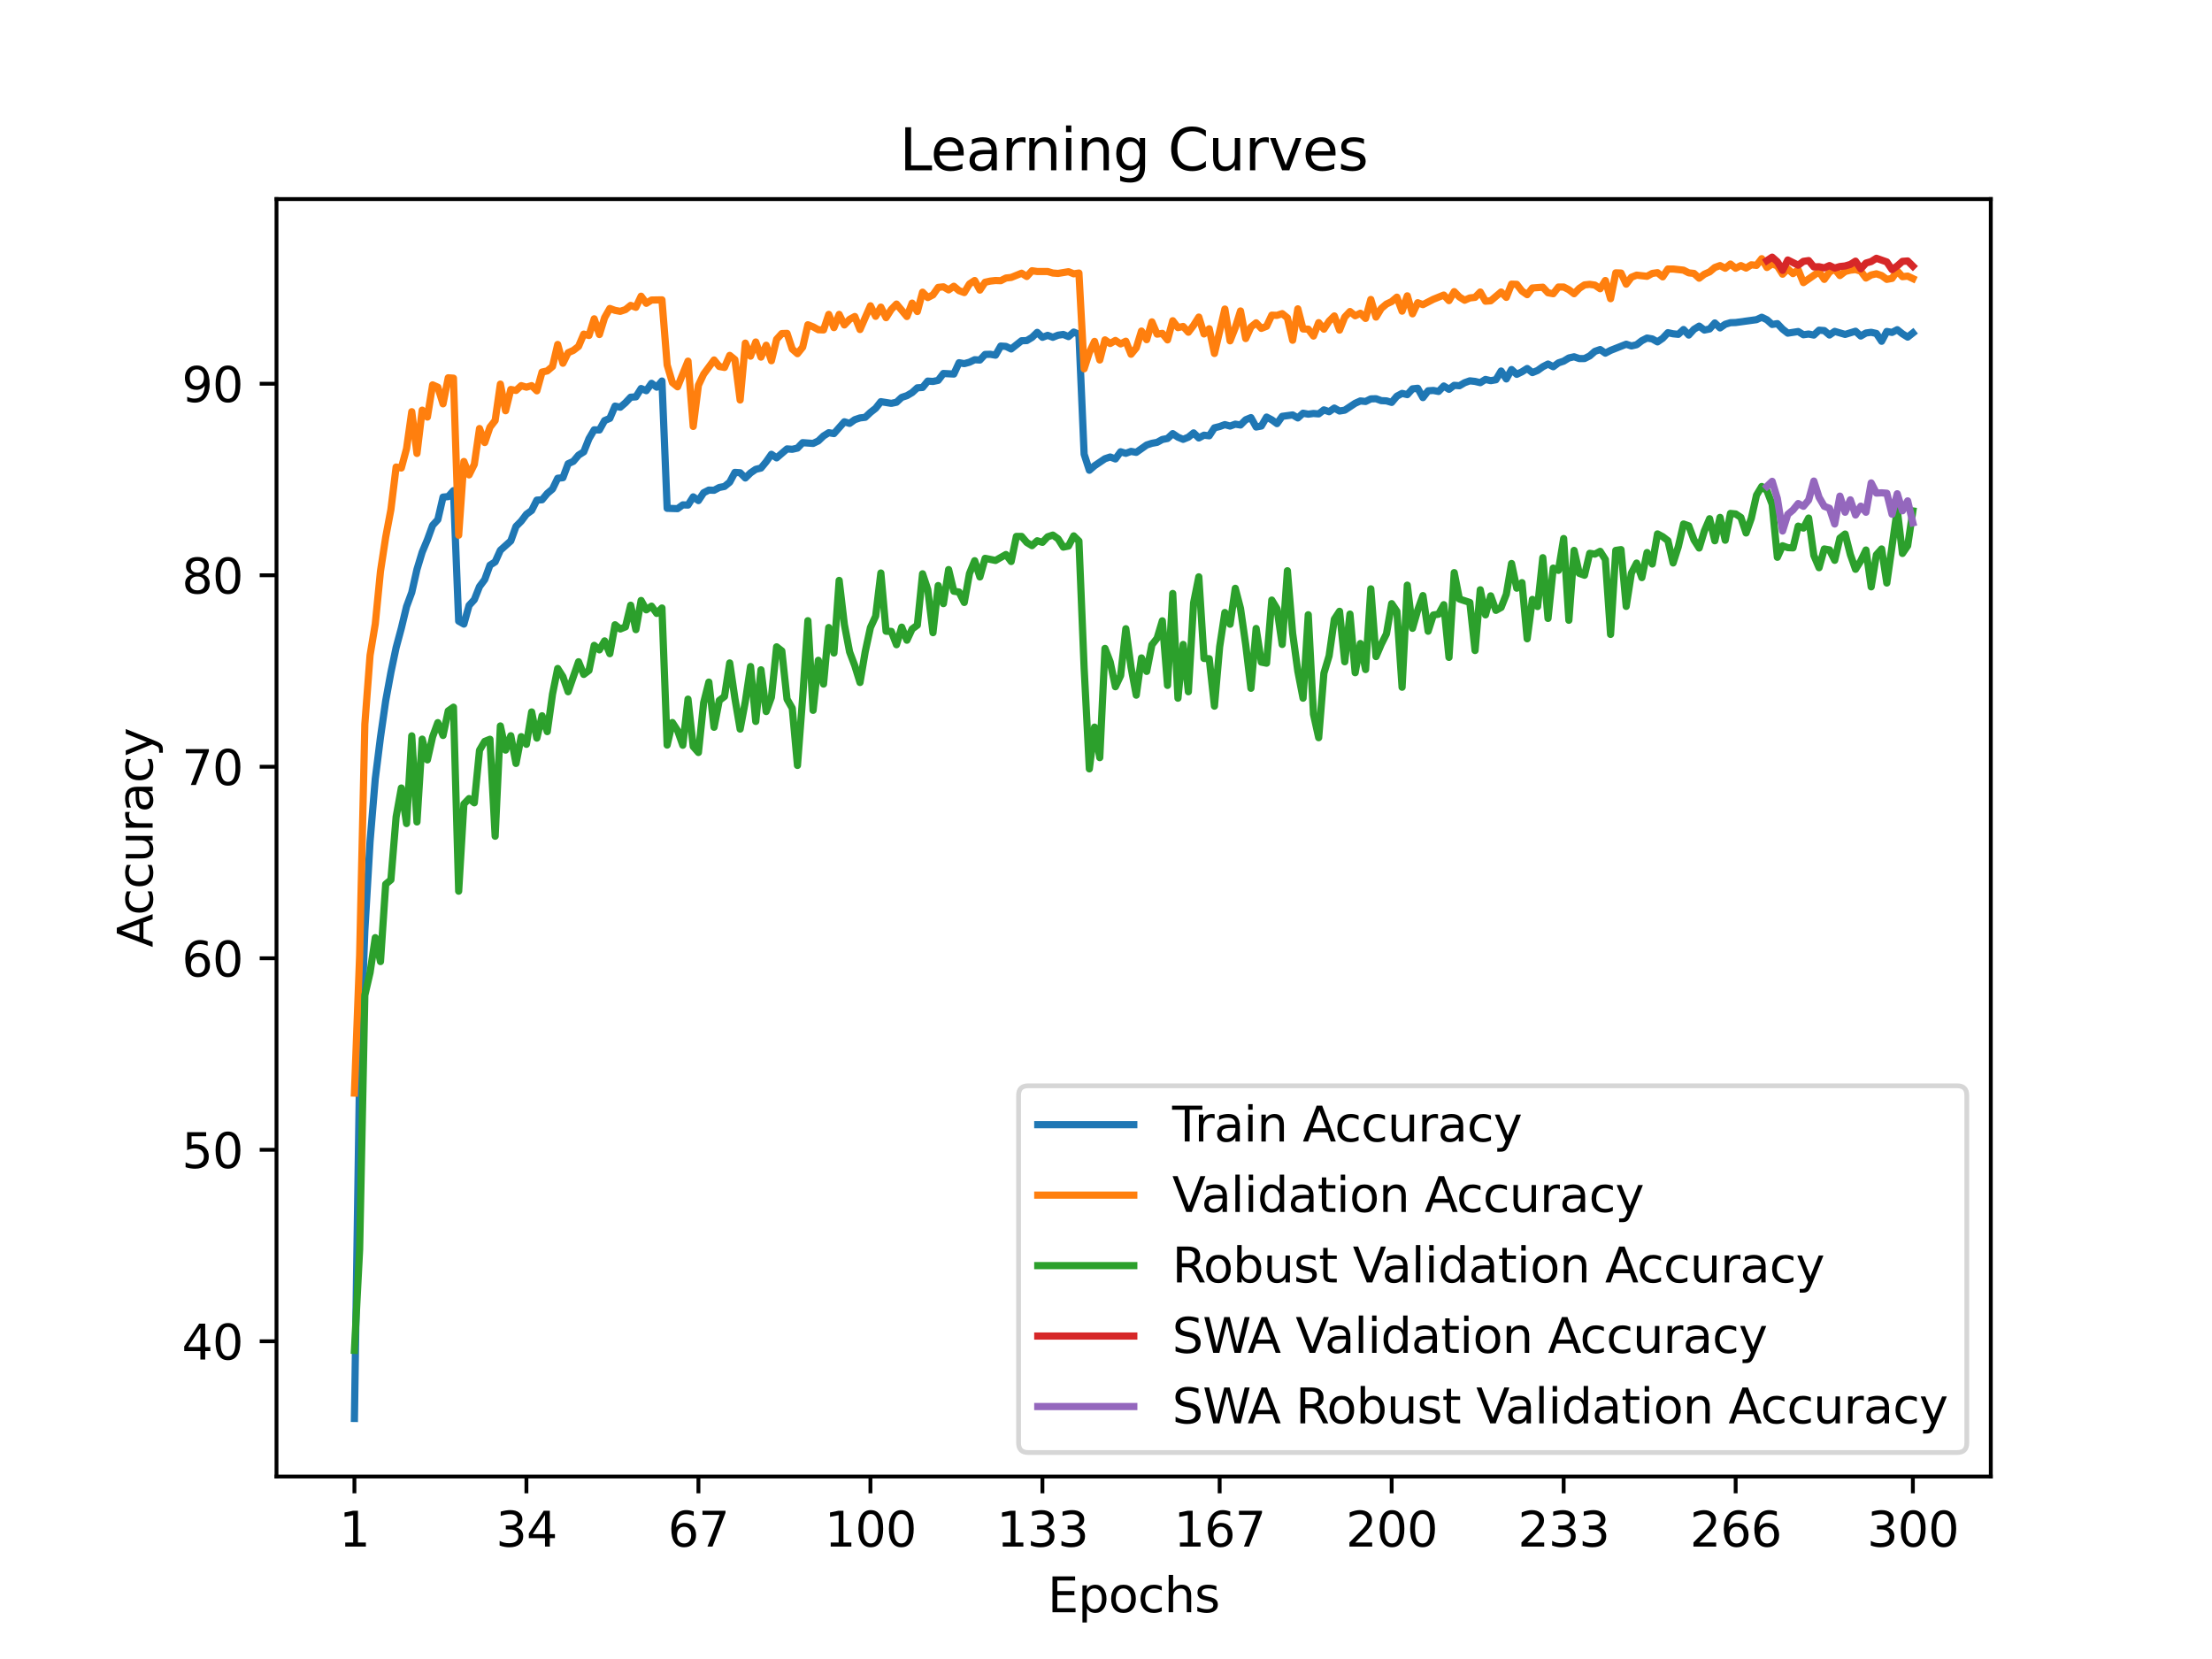 <?xml version="1.0" encoding="utf-8" standalone="no"?>
<!DOCTYPE svg PUBLIC "-//W3C//DTD SVG 1.1//EN"
  "http://www.w3.org/Graphics/SVG/1.1/DTD/svg11.dtd">
<svg xmlns:xlink="http://www.w3.org/1999/xlink" width="460.8pt" height="345.6pt" viewBox="0 0 460.8 345.6" xmlns="http://www.w3.org/2000/svg" version="1.1">
 <defs>
  <style type="text/css">*{stroke-linejoin: round; stroke-linecap: butt}</style>
 </defs>
 <g id="figure_1">
  <g id="patch_1">
   <path d="M 0 345.6 
L 460.8 345.6 
L 460.8 0 
L 0 0 
z
" style="fill: #ffffff"/>
  </g>
  <g id="axes_1">
   <g id="patch_2">
    <path d="M 57.6 307.584 
L 414.72 307.584 
L 414.72 41.472 
L 57.6 41.472 
z
" style="fill: #ffffff"/>
   </g>
   <g id="matplotlib.axis_1">
    <g id="xtick_1">
     <g id="line2d_1">
      <defs>
       <path id="m43e9481f51" d="M 0 0 
L 0 3.5 
" style="stroke: #000000; stroke-width: 0.8"/>
      </defs>
      <g>
       <use xlink:href="#m43e9481f51" x="73.833" y="307.584" style="stroke: #000000; stroke-width: 0.8"/>
      </g>
     </g>
     <g id="text_1">
      <!-- 1 -->
      <g transform="translate(70.651 322.182) scale(0.1 -0.1)">
       <defs>
        <path id="DejaVuSans-31" d="M 794 531 
L 1825 531 
L 1825 4091 
L 703 3866 
L 703 4441 
L 1819 4666 
L 2450 4666 
L 2450 531 
L 3481 531 
L 3481 0 
L 794 0 
L 794 531 
z
" transform="scale(0.016)"/>
       </defs>
       <use xlink:href="#DejaVuSans-31"/>
      </g>
     </g>
    </g>
    <g id="xtick_2">
     <g id="line2d_2">
      <g>
       <use xlink:href="#m43e9481f51" x="109.664" y="307.584" style="stroke: #000000; stroke-width: 0.8"/>
      </g>
     </g>
     <g id="text_2">
      <!-- 34 -->
      <g transform="translate(103.302 322.182) scale(0.1 -0.1)">
       <defs>
        <path id="DejaVuSans-33" d="M 2597 2516 
Q 3050 2419 3304 2112 
Q 3559 1806 3559 1356 
Q 3559 666 3084 287 
Q 2609 -91 1734 -91 
Q 1441 -91 1130 -33 
Q 819 25 488 141 
L 488 750 
Q 750 597 1062 519 
Q 1375 441 1716 441 
Q 2309 441 2620 675 
Q 2931 909 2931 1356 
Q 2931 1769 2642 2001 
Q 2353 2234 1838 2234 
L 1294 2234 
L 1294 2753 
L 1863 2753 
Q 2328 2753 2575 2939 
Q 2822 3125 2822 3475 
Q 2822 3834 2567 4026 
Q 2313 4219 1838 4219 
Q 1578 4219 1281 4162 
Q 984 4106 628 3988 
L 628 4550 
Q 988 4650 1302 4700 
Q 1616 4750 1894 4750 
Q 2613 4750 3031 4423 
Q 3450 4097 3450 3541 
Q 3450 3153 3228 2886 
Q 3006 2619 2597 2516 
z
" transform="scale(0.016)"/>
        <path id="DejaVuSans-34" d="M 2419 4116 
L 825 1625 
L 2419 1625 
L 2419 4116 
z
M 2253 4666 
L 3047 4666 
L 3047 1625 
L 3713 1625 
L 3713 1100 
L 3047 1100 
L 3047 0 
L 2419 0 
L 2419 1100 
L 313 1100 
L 313 1709 
L 2253 4666 
z
" transform="scale(0.016)"/>
       </defs>
       <use xlink:href="#DejaVuSans-33"/>
       <use xlink:href="#DejaVuSans-34" x="63.623"/>
      </g>
     </g>
    </g>
    <g id="xtick_3">
     <g id="line2d_3">
      <g>
       <use xlink:href="#m43e9481f51" x="145.496" y="307.584" style="stroke: #000000; stroke-width: 0.8"/>
      </g>
     </g>
     <g id="text_3">
      <!-- 67 -->
      <g transform="translate(139.133 322.182) scale(0.1 -0.1)">
       <defs>
        <path id="DejaVuSans-36" d="M 2113 2584 
Q 1688 2584 1439 2293 
Q 1191 2003 1191 1497 
Q 1191 994 1439 701 
Q 1688 409 2113 409 
Q 2538 409 2786 701 
Q 3034 994 3034 1497 
Q 3034 2003 2786 2293 
Q 2538 2584 2113 2584 
z
M 3366 4563 
L 3366 3988 
Q 3128 4100 2886 4159 
Q 2644 4219 2406 4219 
Q 1781 4219 1451 3797 
Q 1122 3375 1075 2522 
Q 1259 2794 1537 2939 
Q 1816 3084 2150 3084 
Q 2853 3084 3261 2657 
Q 3669 2231 3669 1497 
Q 3669 778 3244 343 
Q 2819 -91 2113 -91 
Q 1303 -91 875 529 
Q 447 1150 447 2328 
Q 447 3434 972 4092 
Q 1497 4750 2381 4750 
Q 2619 4750 2861 4703 
Q 3103 4656 3366 4563 
z
" transform="scale(0.016)"/>
        <path id="DejaVuSans-37" d="M 525 4666 
L 3525 4666 
L 3525 4397 
L 1831 0 
L 1172 0 
L 2766 4134 
L 525 4134 
L 525 4666 
z
" transform="scale(0.016)"/>
       </defs>
       <use xlink:href="#DejaVuSans-36"/>
       <use xlink:href="#DejaVuSans-37" x="63.623"/>
      </g>
     </g>
    </g>
    <g id="xtick_4">
     <g id="line2d_4">
      <g>
       <use xlink:href="#m43e9481f51" x="181.327" y="307.584" style="stroke: #000000; stroke-width: 0.8"/>
      </g>
     </g>
     <g id="text_4">
      <!-- 100 -->
      <g transform="translate(171.783 322.182) scale(0.1 -0.1)">
       <defs>
        <path id="DejaVuSans-30" d="M 2034 4250 
Q 1547 4250 1301 3770 
Q 1056 3291 1056 2328 
Q 1056 1369 1301 889 
Q 1547 409 2034 409 
Q 2525 409 2770 889 
Q 3016 1369 3016 2328 
Q 3016 3291 2770 3770 
Q 2525 4250 2034 4250 
z
M 2034 4750 
Q 2819 4750 3233 4129 
Q 3647 3509 3647 2328 
Q 3647 1150 3233 529 
Q 2819 -91 2034 -91 
Q 1250 -91 836 529 
Q 422 1150 422 2328 
Q 422 3509 836 4129 
Q 1250 4750 2034 4750 
z
" transform="scale(0.016)"/>
       </defs>
       <use xlink:href="#DejaVuSans-31"/>
       <use xlink:href="#DejaVuSans-30" x="63.623"/>
       <use xlink:href="#DejaVuSans-30" x="127.246"/>
      </g>
     </g>
    </g>
    <g id="xtick_5">
     <g id="line2d_5">
      <g>
       <use xlink:href="#m43e9481f51" x="217.158" y="307.584" style="stroke: #000000; stroke-width: 0.8"/>
      </g>
     </g>
     <g id="text_5">
      <!-- 133 -->
      <g transform="translate(207.615 322.182) scale(0.1 -0.1)">
       <use xlink:href="#DejaVuSans-31"/>
       <use xlink:href="#DejaVuSans-33" x="63.623"/>
       <use xlink:href="#DejaVuSans-33" x="127.246"/>
      </g>
     </g>
    </g>
    <g id="xtick_6">
     <g id="line2d_6">
      <g>
       <use xlink:href="#m43e9481f51" x="254.076" y="307.584" style="stroke: #000000; stroke-width: 0.8"/>
      </g>
     </g>
     <g id="text_6">
      <!-- 167 -->
      <g transform="translate(244.532 322.182) scale(0.1 -0.1)">
       <use xlink:href="#DejaVuSans-31"/>
       <use xlink:href="#DejaVuSans-36" x="63.623"/>
       <use xlink:href="#DejaVuSans-37" x="127.246"/>
      </g>
     </g>
    </g>
    <g id="xtick_7">
     <g id="line2d_7">
      <g>
       <use xlink:href="#m43e9481f51" x="289.907" y="307.584" style="stroke: #000000; stroke-width: 0.8"/>
      </g>
     </g>
     <g id="text_7">
      <!-- 200 -->
      <g transform="translate(280.363 322.182) scale(0.1 -0.1)">
       <defs>
        <path id="DejaVuSans-32" d="M 1228 531 
L 3431 531 
L 3431 0 
L 469 0 
L 469 531 
Q 828 903 1448 1529 
Q 2069 2156 2228 2338 
Q 2531 2678 2651 2914 
Q 2772 3150 2772 3378 
Q 2772 3750 2511 3984 
Q 2250 4219 1831 4219 
Q 1534 4219 1204 4116 
Q 875 4013 500 3803 
L 500 4441 
Q 881 4594 1212 4672 
Q 1544 4750 1819 4750 
Q 2544 4750 2975 4387 
Q 3406 4025 3406 3419 
Q 3406 3131 3298 2873 
Q 3191 2616 2906 2266 
Q 2828 2175 2409 1742 
Q 1991 1309 1228 531 
z
" transform="scale(0.016)"/>
       </defs>
       <use xlink:href="#DejaVuSans-32"/>
       <use xlink:href="#DejaVuSans-30" x="63.623"/>
       <use xlink:href="#DejaVuSans-30" x="127.246"/>
      </g>
     </g>
    </g>
    <g id="xtick_8">
     <g id="line2d_8">
      <g>
       <use xlink:href="#m43e9481f51" x="325.739" y="307.584" style="stroke: #000000; stroke-width: 0.8"/>
      </g>
     </g>
     <g id="text_8">
      <!-- 233 -->
      <g transform="translate(316.195 322.182) scale(0.1 -0.1)">
       <use xlink:href="#DejaVuSans-32"/>
       <use xlink:href="#DejaVuSans-33" x="63.623"/>
       <use xlink:href="#DejaVuSans-33" x="127.246"/>
      </g>
     </g>
    </g>
    <g id="xtick_9">
     <g id="line2d_9">
      <g>
       <use xlink:href="#m43e9481f51" x="361.57" y="307.584" style="stroke: #000000; stroke-width: 0.8"/>
      </g>
     </g>
     <g id="text_9">
      <!-- 266 -->
      <g transform="translate(352.026 322.182) scale(0.1 -0.1)">
       <use xlink:href="#DejaVuSans-32"/>
       <use xlink:href="#DejaVuSans-36" x="63.623"/>
       <use xlink:href="#DejaVuSans-36" x="127.246"/>
      </g>
     </g>
    </g>
    <g id="xtick_10">
     <g id="line2d_10">
      <g>
       <use xlink:href="#m43e9481f51" x="398.487" y="307.584" style="stroke: #000000; stroke-width: 0.8"/>
      </g>
     </g>
     <g id="text_10">
      <!-- 300 -->
      <g transform="translate(388.944 322.182) scale(0.1 -0.1)">
       <use xlink:href="#DejaVuSans-33"/>
       <use xlink:href="#DejaVuSans-30" x="63.623"/>
       <use xlink:href="#DejaVuSans-30" x="127.246"/>
      </g>
     </g>
    </g>
    <g id="text_11">
     <!-- Epochs -->
     <g transform="translate(218.244 335.861) scale(0.1 -0.1)">
      <defs>
       <path id="DejaVuSans-45" d="M 628 4666 
L 3578 4666 
L 3578 4134 
L 1259 4134 
L 1259 2753 
L 3481 2753 
L 3481 2222 
L 1259 2222 
L 1259 531 
L 3634 531 
L 3634 0 
L 628 0 
L 628 4666 
z
" transform="scale(0.016)"/>
       <path id="DejaVuSans-70" d="M 1159 525 
L 1159 -1331 
L 581 -1331 
L 581 3500 
L 1159 3500 
L 1159 2969 
Q 1341 3281 1617 3432 
Q 1894 3584 2278 3584 
Q 2916 3584 3314 3078 
Q 3713 2572 3713 1747 
Q 3713 922 3314 415 
Q 2916 -91 2278 -91 
Q 1894 -91 1617 61 
Q 1341 213 1159 525 
z
M 3116 1747 
Q 3116 2381 2855 2742 
Q 2594 3103 2138 3103 
Q 1681 3103 1420 2742 
Q 1159 2381 1159 1747 
Q 1159 1113 1420 752 
Q 1681 391 2138 391 
Q 2594 391 2855 752 
Q 3116 1113 3116 1747 
z
" transform="scale(0.016)"/>
       <path id="DejaVuSans-6f" d="M 1959 3097 
Q 1497 3097 1228 2736 
Q 959 2375 959 1747 
Q 959 1119 1226 758 
Q 1494 397 1959 397 
Q 2419 397 2687 759 
Q 2956 1122 2956 1747 
Q 2956 2369 2687 2733 
Q 2419 3097 1959 3097 
z
M 1959 3584 
Q 2709 3584 3137 3096 
Q 3566 2609 3566 1747 
Q 3566 888 3137 398 
Q 2709 -91 1959 -91 
Q 1206 -91 779 398 
Q 353 888 353 1747 
Q 353 2609 779 3096 
Q 1206 3584 1959 3584 
z
" transform="scale(0.016)"/>
       <path id="DejaVuSans-63" d="M 3122 3366 
L 3122 2828 
Q 2878 2963 2633 3030 
Q 2388 3097 2138 3097 
Q 1578 3097 1268 2742 
Q 959 2388 959 1747 
Q 959 1106 1268 751 
Q 1578 397 2138 397 
Q 2388 397 2633 464 
Q 2878 531 3122 666 
L 3122 134 
Q 2881 22 2623 -34 
Q 2366 -91 2075 -91 
Q 1284 -91 818 406 
Q 353 903 353 1747 
Q 353 2603 823 3093 
Q 1294 3584 2113 3584 
Q 2378 3584 2631 3529 
Q 2884 3475 3122 3366 
z
" transform="scale(0.016)"/>
       <path id="DejaVuSans-68" d="M 3513 2113 
L 3513 0 
L 2938 0 
L 2938 2094 
Q 2938 2591 2744 2837 
Q 2550 3084 2163 3084 
Q 1697 3084 1428 2787 
Q 1159 2491 1159 1978 
L 1159 0 
L 581 0 
L 581 4863 
L 1159 4863 
L 1159 2956 
Q 1366 3272 1645 3428 
Q 1925 3584 2291 3584 
Q 2894 3584 3203 3211 
Q 3513 2838 3513 2113 
z
" transform="scale(0.016)"/>
       <path id="DejaVuSans-73" d="M 2834 3397 
L 2834 2853 
Q 2591 2978 2328 3040 
Q 2066 3103 1784 3103 
Q 1356 3103 1142 2972 
Q 928 2841 928 2578 
Q 928 2378 1081 2264 
Q 1234 2150 1697 2047 
L 1894 2003 
Q 2506 1872 2764 1633 
Q 3022 1394 3022 966 
Q 3022 478 2636 193 
Q 2250 -91 1575 -91 
Q 1294 -91 989 -36 
Q 684 19 347 128 
L 347 722 
Q 666 556 975 473 
Q 1284 391 1588 391 
Q 1994 391 2212 530 
Q 2431 669 2431 922 
Q 2431 1156 2273 1281 
Q 2116 1406 1581 1522 
L 1381 1569 
Q 847 1681 609 1914 
Q 372 2147 372 2553 
Q 372 3047 722 3315 
Q 1072 3584 1716 3584 
Q 2034 3584 2315 3537 
Q 2597 3491 2834 3397 
z
" transform="scale(0.016)"/>
      </defs>
      <use xlink:href="#DejaVuSans-45"/>
      <use xlink:href="#DejaVuSans-70" x="63.184"/>
      <use xlink:href="#DejaVuSans-6f" x="126.66"/>
      <use xlink:href="#DejaVuSans-63" x="187.842"/>
      <use xlink:href="#DejaVuSans-68" x="242.822"/>
      <use xlink:href="#DejaVuSans-73" x="306.201"/>
     </g>
    </g>
   </g>
   <g id="matplotlib.axis_2">
    <g id="ytick_1">
     <g id="line2d_11">
      <defs>
       <path id="m8d80612fbe" d="M 0 0 
L -3.5 0 
" style="stroke: #000000; stroke-width: 0.8"/>
      </defs>
      <g>
       <use xlink:href="#m8d80612fbe" x="57.6" y="279.414" style="stroke: #000000; stroke-width: 0.8"/>
      </g>
     </g>
     <g id="text_12">
      <!-- 40 -->
      <g transform="translate(37.875 283.213) scale(0.1 -0.1)">
       <use xlink:href="#DejaVuSans-34"/>
       <use xlink:href="#DejaVuSans-30" x="63.623"/>
      </g>
     </g>
    </g>
    <g id="ytick_2">
     <g id="line2d_12">
      <g>
       <use xlink:href="#m8d80612fbe" x="57.6" y="239.519" style="stroke: #000000; stroke-width: 0.8"/>
      </g>
     </g>
     <g id="text_13">
      <!-- 50 -->
      <g transform="translate(37.875 243.318) scale(0.1 -0.1)">
       <defs>
        <path id="DejaVuSans-35" d="M 691 4666 
L 3169 4666 
L 3169 4134 
L 1269 4134 
L 1269 2991 
Q 1406 3038 1543 3061 
Q 1681 3084 1819 3084 
Q 2600 3084 3056 2656 
Q 3513 2228 3513 1497 
Q 3513 744 3044 326 
Q 2575 -91 1722 -91 
Q 1428 -91 1123 -41 
Q 819 9 494 109 
L 494 744 
Q 775 591 1075 516 
Q 1375 441 1709 441 
Q 2250 441 2565 725 
Q 2881 1009 2881 1497 
Q 2881 1984 2565 2268 
Q 2250 2553 1709 2553 
Q 1456 2553 1204 2497 
Q 953 2441 691 2322 
L 691 4666 
z
" transform="scale(0.016)"/>
       </defs>
       <use xlink:href="#DejaVuSans-35"/>
       <use xlink:href="#DejaVuSans-30" x="63.623"/>
      </g>
     </g>
    </g>
    <g id="ytick_3">
     <g id="line2d_13">
      <g>
       <use xlink:href="#m8d80612fbe" x="57.6" y="199.624" style="stroke: #000000; stroke-width: 0.8"/>
      </g>
     </g>
     <g id="text_14">
      <!-- 60 -->
      <g transform="translate(37.875 203.423) scale(0.1 -0.1)">
       <use xlink:href="#DejaVuSans-36"/>
       <use xlink:href="#DejaVuSans-30" x="63.623"/>
      </g>
     </g>
    </g>
    <g id="ytick_4">
     <g id="line2d_14">
      <g>
       <use xlink:href="#m8d80612fbe" x="57.6" y="159.729" style="stroke: #000000; stroke-width: 0.8"/>
      </g>
     </g>
     <g id="text_15">
      <!-- 70 -->
      <g transform="translate(37.875 163.528) scale(0.1 -0.1)">
       <use xlink:href="#DejaVuSans-37"/>
       <use xlink:href="#DejaVuSans-30" x="63.623"/>
      </g>
     </g>
    </g>
    <g id="ytick_5">
     <g id="line2d_15">
      <g>
       <use xlink:href="#m8d80612fbe" x="57.6" y="119.834" style="stroke: #000000; stroke-width: 0.8"/>
      </g>
     </g>
     <g id="text_16">
      <!-- 80 -->
      <g transform="translate(37.875 123.633) scale(0.1 -0.1)">
       <defs>
        <path id="DejaVuSans-38" d="M 2034 2216 
Q 1584 2216 1326 1975 
Q 1069 1734 1069 1313 
Q 1069 891 1326 650 
Q 1584 409 2034 409 
Q 2484 409 2743 651 
Q 3003 894 3003 1313 
Q 3003 1734 2745 1975 
Q 2488 2216 2034 2216 
z
M 1403 2484 
Q 997 2584 770 2862 
Q 544 3141 544 3541 
Q 544 4100 942 4425 
Q 1341 4750 2034 4750 
Q 2731 4750 3128 4425 
Q 3525 4100 3525 3541 
Q 3525 3141 3298 2862 
Q 3072 2584 2669 2484 
Q 3125 2378 3379 2068 
Q 3634 1759 3634 1313 
Q 3634 634 3220 271 
Q 2806 -91 2034 -91 
Q 1263 -91 848 271 
Q 434 634 434 1313 
Q 434 1759 690 2068 
Q 947 2378 1403 2484 
z
M 1172 3481 
Q 1172 3119 1398 2916 
Q 1625 2713 2034 2713 
Q 2441 2713 2670 2916 
Q 2900 3119 2900 3481 
Q 2900 3844 2670 4047 
Q 2441 4250 2034 4250 
Q 1625 4250 1398 4047 
Q 1172 3844 1172 3481 
z
" transform="scale(0.016)"/>
       </defs>
       <use xlink:href="#DejaVuSans-38"/>
       <use xlink:href="#DejaVuSans-30" x="63.623"/>
      </g>
     </g>
    </g>
    <g id="ytick_6">
     <g id="line2d_16">
      <g>
       <use xlink:href="#m8d80612fbe" x="57.6" y="79.939" style="stroke: #000000; stroke-width: 0.8"/>
      </g>
     </g>
     <g id="text_17">
      <!-- 90 -->
      <g transform="translate(37.875 83.738) scale(0.1 -0.1)">
       <defs>
        <path id="DejaVuSans-39" d="M 703 97 
L 703 672 
Q 941 559 1184 500 
Q 1428 441 1663 441 
Q 2288 441 2617 861 
Q 2947 1281 2994 2138 
Q 2813 1869 2534 1725 
Q 2256 1581 1919 1581 
Q 1219 1581 811 2004 
Q 403 2428 403 3163 
Q 403 3881 828 4315 
Q 1253 4750 1959 4750 
Q 2769 4750 3195 4129 
Q 3622 3509 3622 2328 
Q 3622 1225 3098 567 
Q 2575 -91 1691 -91 
Q 1453 -91 1209 -44 
Q 966 3 703 97 
z
M 1959 2075 
Q 2384 2075 2632 2365 
Q 2881 2656 2881 3163 
Q 2881 3666 2632 3958 
Q 2384 4250 1959 4250 
Q 1534 4250 1286 3958 
Q 1038 3666 1038 3163 
Q 1038 2656 1286 2365 
Q 1534 2075 1959 2075 
z
" transform="scale(0.016)"/>
       </defs>
       <use xlink:href="#DejaVuSans-39"/>
       <use xlink:href="#DejaVuSans-30" x="63.623"/>
      </g>
     </g>
    </g>
    <g id="text_18">
     <!-- Accuracy -->
     <g transform="translate(31.795 197.356) rotate(-90) scale(0.1 -0.1)">
      <defs>
       <path id="DejaVuSans-41" d="M 2188 4044 
L 1331 1722 
L 3047 1722 
L 2188 4044 
z
M 1831 4666 
L 2547 4666 
L 4325 0 
L 3669 0 
L 3244 1197 
L 1141 1197 
L 716 0 
L 50 0 
L 1831 4666 
z
" transform="scale(0.016)"/>
       <path id="DejaVuSans-75" d="M 544 1381 
L 544 3500 
L 1119 3500 
L 1119 1403 
Q 1119 906 1312 657 
Q 1506 409 1894 409 
Q 2359 409 2629 706 
Q 2900 1003 2900 1516 
L 2900 3500 
L 3475 3500 
L 3475 0 
L 2900 0 
L 2900 538 
Q 2691 219 2414 64 
Q 2138 -91 1772 -91 
Q 1169 -91 856 284 
Q 544 659 544 1381 
z
M 1991 3584 
L 1991 3584 
z
" transform="scale(0.016)"/>
       <path id="DejaVuSans-72" d="M 2631 2963 
Q 2534 3019 2420 3045 
Q 2306 3072 2169 3072 
Q 1681 3072 1420 2755 
Q 1159 2438 1159 1844 
L 1159 0 
L 581 0 
L 581 3500 
L 1159 3500 
L 1159 2956 
Q 1341 3275 1631 3429 
Q 1922 3584 2338 3584 
Q 2397 3584 2469 3576 
Q 2541 3569 2628 3553 
L 2631 2963 
z
" transform="scale(0.016)"/>
       <path id="DejaVuSans-61" d="M 2194 1759 
Q 1497 1759 1228 1600 
Q 959 1441 959 1056 
Q 959 750 1161 570 
Q 1363 391 1709 391 
Q 2188 391 2477 730 
Q 2766 1069 2766 1631 
L 2766 1759 
L 2194 1759 
z
M 3341 1997 
L 3341 0 
L 2766 0 
L 2766 531 
Q 2569 213 2275 61 
Q 1981 -91 1556 -91 
Q 1019 -91 701 211 
Q 384 513 384 1019 
Q 384 1609 779 1909 
Q 1175 2209 1959 2209 
L 2766 2209 
L 2766 2266 
Q 2766 2663 2505 2880 
Q 2244 3097 1772 3097 
Q 1472 3097 1187 3025 
Q 903 2953 641 2809 
L 641 3341 
Q 956 3463 1253 3523 
Q 1550 3584 1831 3584 
Q 2591 3584 2966 3190 
Q 3341 2797 3341 1997 
z
" transform="scale(0.016)"/>
       <path id="DejaVuSans-79" d="M 2059 -325 
Q 1816 -950 1584 -1140 
Q 1353 -1331 966 -1331 
L 506 -1331 
L 506 -850 
L 844 -850 
Q 1081 -850 1212 -737 
Q 1344 -625 1503 -206 
L 1606 56 
L 191 3500 
L 800 3500 
L 1894 763 
L 2988 3500 
L 3597 3500 
L 2059 -325 
z
" transform="scale(0.016)"/>
      </defs>
      <use xlink:href="#DejaVuSans-41"/>
      <use xlink:href="#DejaVuSans-63" x="66.658"/>
      <use xlink:href="#DejaVuSans-63" x="121.639"/>
      <use xlink:href="#DejaVuSans-75" x="176.619"/>
      <use xlink:href="#DejaVuSans-72" x="239.998"/>
      <use xlink:href="#DejaVuSans-61" x="281.111"/>
      <use xlink:href="#DejaVuSans-63" x="342.391"/>
      <use xlink:href="#DejaVuSans-79" x="397.371"/>
     </g>
    </g>
   </g>
   <g id="line2d_17">
    <path d="M 73.833 295.488 
L 74.919 223.017 
L 76.004 193.851 
L 77.09 175.299 
L 78.176 162.244 
L 79.262 153.57 
L 80.348 145.981 
L 81.433 140.076 
L 82.519 134.906 
L 83.605 130.86 
L 84.691 126.359 
L 85.777 123.407 
L 86.862 118.611 
L 87.948 115.028 
L 89.034 112.427 
L 90.12 109.435 
L 91.206 108.254 
L 92.291 103.554 
L 93.377 103.45 
L 94.463 102.213 
L 95.549 129.392 
L 96.635 130.006 
L 97.72 126.112 
L 98.806 124.931 
L 99.892 122.186 
L 100.978 120.734 
L 102.064 117.741 
L 103.149 117.047 
L 104.235 114.629 
L 106.407 112.682 
L 107.493 109.658 
L 108.578 108.573 
L 109.664 107.128 
L 110.75 106.346 
L 111.836 104.184 
L 112.922 104.112 
L 114.007 102.796 
L 115.093 101.878 
L 116.179 99.628 
L 117.265 99.516 
L 118.351 96.603 
L 119.436 96.109 
L 120.522 94.816 
L 121.608 94.13 
L 122.694 91.385 
L 123.78 89.541 
L 124.865 89.573 
L 125.951 87.61 
L 127.037 87.155 
L 128.123 84.602 
L 129.209 84.833 
L 130.294 83.9 
L 131.38 82.743 
L 132.466 82.671 
L 133.552 80.939 
L 134.638 81.386 
L 135.723 79.854 
L 136.809 80.652 
L 137.895 79.375 
L 138.981 105.892 
L 141.152 105.963 
L 142.238 105.173 
L 143.324 105.213 
L 144.41 103.506 
L 145.496 104.28 
L 146.581 102.644 
L 147.667 102.093 
L 148.753 102.133 
L 149.839 101.551 
L 150.925 101.335 
L 152.01 100.45 
L 153.096 98.407 
L 154.182 98.479 
L 155.268 99.572 
L 156.354 98.51 
L 157.439 97.768 
L 158.525 97.505 
L 159.611 96.188 
L 160.697 94.64 
L 161.783 95.382 
L 163.954 93.515 
L 165.04 93.595 
L 166.126 93.348 
L 167.212 92.215 
L 169.383 92.374 
L 170.469 91.855 
L 171.555 90.818 
L 172.641 90.14 
L 173.726 90.323 
L 175.898 87.866 
L 176.984 88.201 
L 178.07 87.427 
L 179.155 87.06 
L 180.241 86.932 
L 181.327 85.911 
L 182.413 85.057 
L 183.499 83.676 
L 185.67 84.027 
L 186.756 83.796 
L 187.842 82.783 
L 188.928 82.423 
L 190.013 81.785 
L 191.099 80.788 
L 192.185 80.716 
L 193.271 79.391 
L 194.357 79.463 
L 195.442 79.232 
L 196.528 77.803 
L 198.7 77.923 
L 199.786 75.561 
L 200.871 75.752 
L 201.957 75.457 
L 203.043 74.939 
L 204.129 75.002 
L 205.215 73.837 
L 206.3 73.805 
L 207.386 73.989 
L 208.472 72.09 
L 209.558 72.162 
L 210.644 72.696 
L 212.815 70.981 
L 213.901 70.949 
L 214.987 70.294 
L 216.073 69.241 
L 217.158 70.27 
L 218.244 69.856 
L 219.33 70.263 
L 220.416 69.824 
L 221.502 69.672 
L 222.587 70.119 
L 223.673 69.177 
L 224.759 69.64 
L 225.845 94.616 
L 226.931 97.96 
L 228.016 97.026 
L 230.188 95.558 
L 231.274 95.199 
L 232.36 95.606 
L 233.445 94.114 
L 234.531 94.433 
L 235.617 94.034 
L 236.703 94.233 
L 238.875 92.701 
L 239.96 92.35 
L 241.046 92.151 
L 242.132 91.552 
L 243.218 91.345 
L 244.304 90.331 
L 245.389 91.073 
L 246.475 91.52 
L 247.561 91.073 
L 248.647 90.18 
L 249.733 91.233 
L 250.818 90.658 
L 251.904 90.786 
L 252.99 89.126 
L 254.076 88.855 
L 255.162 88.456 
L 256.247 88.759 
L 257.333 88.36 
L 258.419 88.536 
L 259.505 87.443 
L 260.591 86.996 
L 261.676 88.951 
L 262.762 88.751 
L 263.848 86.884 
L 264.934 87.459 
L 266.02 88.249 
L 267.105 86.732 
L 269.277 86.437 
L 270.363 87.06 
L 271.449 86.078 
L 272.534 86.278 
L 273.62 86.134 
L 274.706 86.222 
L 275.792 85.384 
L 276.878 85.767 
L 277.963 85.009 
L 279.049 85.623 
L 280.135 85.448 
L 282.307 84.011 
L 283.392 83.525 
L 284.478 83.636 
L 285.564 83.094 
L 286.65 83.062 
L 287.736 83.461 
L 288.821 83.509 
L 289.907 83.828 
L 290.993 82.535 
L 292.079 81.953 
L 293.165 82.208 
L 294.25 81.003 
L 295.336 80.883 
L 296.422 82.83 
L 297.508 81.41 
L 298.594 81.338 
L 299.679 81.546 
L 300.765 80.413 
L 301.851 81.099 
L 302.937 80.269 
L 304.023 80.357 
L 305.108 79.726 
L 306.194 79.335 
L 307.28 79.455 
L 308.366 79.718 
L 309.452 79.04 
L 310.537 79.303 
L 311.623 79.112 
L 312.709 77.293 
L 313.795 78.936 
L 314.881 76.981 
L 315.966 77.979 
L 317.052 77.452 
L 318.138 76.766 
L 319.224 77.62 
L 320.31 77.173 
L 321.395 76.399 
L 322.481 75.84 
L 323.567 76.399 
L 324.653 75.593 
L 325.739 75.234 
L 326.824 74.572 
L 327.91 74.324 
L 328.996 74.699 
L 330.082 74.691 
L 331.168 74.141 
L 332.253 73.191 
L 333.339 72.816 
L 334.425 73.566 
L 335.511 72.992 
L 338.768 71.707 
L 339.854 72.066 
L 340.94 71.811 
L 342.026 70.973 
L 343.111 70.422 
L 344.197 70.606 
L 345.283 71.22 
L 346.369 70.47 
L 347.455 69.305 
L 348.54 69.536 
L 349.626 69.648 
L 350.712 68.643 
L 351.798 69.8 
L 352.884 68.603 
L 353.969 67.94 
L 355.055 68.754 
L 356.141 68.531 
L 357.227 67.278 
L 358.313 68.307 
L 359.398 67.549 
L 360.484 67.222 
L 361.57 67.19 
L 365.913 66.592 
L 366.999 66.089 
L 368.085 66.616 
L 369.171 67.589 
L 370.256 67.414 
L 371.342 68.555 
L 372.428 69.401 
L 374.6 69.066 
L 375.685 69.736 
L 376.771 69.584 
L 377.857 69.8 
L 378.943 68.786 
L 380.029 68.866 
L 381.114 69.792 
L 382.2 69.034 
L 384.372 69.664 
L 386.543 69.002 
L 387.629 69.999 
L 388.715 69.369 
L 389.801 69.225 
L 390.887 69.465 
L 391.972 71.092 
L 393.058 69.05 
L 394.144 69.249 
L 395.23 68.683 
L 396.316 69.544 
L 397.401 70.223 
L 398.487 69.361 
L 398.487 69.361 
" clip-path="url(#p94f606ea76)" style="fill: none; stroke: #1f77b4; stroke-width: 1.5; stroke-linecap: square"/>
   </g>
   <g id="line2d_18">
    <path d="M 73.833 227.71 
L 74.919 199.065 
L 76.004 150.872 
L 77.09 136.51 
L 78.176 129.967 
L 79.262 118.996 
L 80.348 111.895 
L 81.433 106.15 
L 82.519 97.293 
L 83.605 97.492 
L 84.691 93.463 
L 85.777 85.763 
L 86.862 94.46 
L 87.948 85.444 
L 89.034 86.88 
L 90.12 80.178 
L 91.206 80.657 
L 92.291 84.128 
L 93.377 78.702 
L 94.463 78.782 
L 95.549 111.496 
L 96.635 96.136 
L 97.72 98.929 
L 98.806 96.734 
L 99.892 89.274 
L 100.978 92.186 
L 102.064 88.995 
L 103.149 87.598 
L 104.235 80.018 
L 105.321 85.564 
L 106.407 81.135 
L 107.493 81.335 
L 108.578 80.338 
L 109.664 80.657 
L 110.75 80.338 
L 111.836 81.415 
L 112.922 77.505 
L 114.007 77.266 
L 115.093 76.348 
L 116.179 71.76 
L 117.265 75.67 
L 118.351 73.476 
L 119.436 72.997 
L 120.522 72.159 
L 121.608 69.606 
L 122.694 69.885 
L 123.78 66.414 
L 124.865 69.686 
L 125.951 66.175 
L 127.037 64.26 
L 128.123 64.659 
L 129.209 64.858 
L 130.294 64.499 
L 131.38 63.622 
L 132.466 64.02 
L 133.552 61.707 
L 134.638 63.183 
L 135.723 62.504 
L 137.895 62.465 
L 138.981 76.029 
L 140.067 79.699 
L 141.152 80.577 
L 143.324 75.231 
L 144.41 88.835 
L 145.496 80.258 
L 146.581 77.944 
L 148.753 74.992 
L 149.839 76.348 
L 150.925 76.548 
L 152.01 74.034 
L 153.096 74.912 
L 154.182 83.33 
L 155.268 71.481 
L 156.354 74.194 
L 157.439 71.242 
L 158.525 74.393 
L 159.611 71.92 
L 160.697 75.151 
L 161.783 70.683 
L 162.868 69.486 
L 163.954 69.446 
L 165.04 72.718 
L 166.126 73.675 
L 167.212 72.319 
L 168.297 67.651 
L 169.383 68.09 
L 170.469 68.688 
L 171.555 68.728 
L 172.641 65.497 
L 173.726 68.249 
L 174.812 65.497 
L 175.898 67.691 
L 176.984 66.534 
L 178.07 65.935 
L 179.155 68.648 
L 181.327 63.701 
L 182.413 65.896 
L 183.499 63.981 
L 184.584 66.175 
L 185.67 64.459 
L 186.756 63.342 
L 188.928 65.935 
L 190.013 63.143 
L 191.099 64.898 
L 192.185 60.869 
L 193.271 61.986 
L 194.357 61.427 
L 195.442 59.871 
L 196.528 59.752 
L 197.614 60.39 
L 198.7 59.632 
L 199.786 60.55 
L 200.871 60.949 
L 201.957 59.153 
L 203.043 58.435 
L 204.129 60.43 
L 205.215 58.794 
L 206.3 58.555 
L 207.386 58.435 
L 208.472 58.475 
L 209.558 57.917 
L 210.644 57.797 
L 212.815 56.919 
L 213.901 57.597 
L 214.987 56.401 
L 216.073 56.56 
L 218.244 56.56 
L 219.33 56.879 
L 220.416 56.959 
L 222.587 56.6 
L 223.673 57.039 
L 224.759 56.879 
L 225.845 76.827 
L 226.931 73.436 
L 228.016 71.122 
L 229.102 74.992 
L 230.188 70.803 
L 231.274 71.561 
L 232.36 70.922 
L 233.445 71.64 
L 234.531 71.082 
L 235.617 73.795 
L 236.703 72.478 
L 237.789 68.967 
L 238.875 70.763 
L 239.96 67.053 
L 241.046 69.606 
L 242.132 69.446 
L 243.218 70.803 
L 244.304 66.813 
L 245.389 68.249 
L 246.475 68.01 
L 247.561 69.207 
L 248.647 67.771 
L 249.733 66.055 
L 250.818 69.566 
L 251.904 68.489 
L 252.99 73.635 
L 255.162 64.38 
L 256.247 71.002 
L 257.333 68.249 
L 258.419 64.779 
L 259.505 70.523 
L 260.591 68.13 
L 261.676 67.252 
L 262.762 68.409 
L 263.848 67.97 
L 264.934 65.656 
L 266.02 65.696 
L 267.105 65.337 
L 268.191 66.215 
L 269.277 70.882 
L 270.363 64.34 
L 271.449 68.529 
L 272.534 68.569 
L 273.62 70.005 
L 274.706 67.212 
L 275.792 68.569 
L 276.878 66.893 
L 277.963 65.816 
L 279.049 68.768 
L 280.135 66.055 
L 281.221 64.898 
L 282.307 65.776 
L 283.392 65.257 
L 284.478 66.334 
L 285.564 62.385 
L 286.65 66.055 
L 287.736 64.26 
L 288.821 63.342 
L 289.907 62.824 
L 290.993 61.906 
L 292.079 64.818 
L 293.165 61.627 
L 294.25 65.377 
L 295.336 63.063 
L 296.422 63.462 
L 298.594 62.345 
L 300.765 61.467 
L 301.851 62.624 
L 302.937 60.749 
L 304.023 61.866 
L 305.108 62.544 
L 306.194 62.066 
L 307.28 61.946 
L 308.366 60.829 
L 309.452 62.744 
L 310.537 62.664 
L 312.709 60.829 
L 313.795 61.946 
L 314.881 59.193 
L 315.966 59.233 
L 317.052 60.629 
L 318.138 61.387 
L 319.224 59.991 
L 321.395 59.832 
L 322.481 60.988 
L 323.567 61.188 
L 324.653 59.792 
L 325.739 59.792 
L 326.824 60.35 
L 327.91 61.188 
L 328.996 60.071 
L 330.082 59.353 
L 331.168 59.233 
L 332.253 59.393 
L 333.339 60.151 
L 334.425 58.435 
L 335.511 62.225 
L 336.597 56.839 
L 337.682 56.879 
L 338.768 59.193 
L 339.854 57.757 
L 340.94 57.318 
L 343.111 57.558 
L 344.197 56.959 
L 345.283 56.799 
L 346.369 57.677 
L 347.455 56.041 
L 348.54 56.041 
L 350.712 56.281 
L 351.798 56.839 
L 352.884 56.959 
L 353.969 57.956 
L 355.055 57.119 
L 356.141 56.64 
L 357.227 55.722 
L 358.313 55.323 
L 359.398 55.882 
L 360.484 55.004 
L 361.57 55.882 
L 362.656 55.323 
L 363.742 55.842 
L 364.827 55.164 
L 365.913 55.283 
L 366.999 53.887 
L 368.085 55.722 
L 369.171 54.964 
L 370.256 55.403 
L 371.342 57.119 
L 372.428 56.002 
L 373.514 56.999 
L 374.6 56.201 
L 375.685 58.874 
L 378.943 56.6 
L 380.029 58.196 
L 381.114 56.68 
L 382.2 56.041 
L 383.286 57.398 
L 384.372 56.56 
L 385.458 56.281 
L 386.543 56.161 
L 387.629 56.48 
L 388.715 57.917 
L 389.801 57.278 
L 390.887 57.039 
L 391.972 57.398 
L 393.058 58.196 
L 394.144 57.996 
L 395.23 56.44 
L 396.316 57.637 
L 397.401 57.518 
L 398.487 58.036 
L 398.487 58.036 
" clip-path="url(#p94f606ea76)" style="fill: none; stroke: #ff7f0e; stroke-width: 1.5; stroke-linecap: square"/>
   </g>
   <g id="line2d_19">
    <path d="M 73.833 281.312 
L 74.919 260.264 
L 76.004 207.328 
L 77.09 202.623 
L 78.176 195.332 
L 79.262 200.312 
L 80.348 184.188 
L 81.433 183.281 
L 82.519 170.184 
L 83.605 164.158 
L 84.691 171.56 
L 85.777 153.29 
L 86.862 171.229 
L 87.948 153.978 
L 89.034 158.298 
L 90.12 153.483 
L 91.206 150.539 
L 92.291 153.208 
L 93.377 148.09 
L 94.463 147.32 
L 95.549 185.647 
L 96.635 167.488 
L 97.72 166.36 
L 98.806 167.24 
L 99.892 156.289 
L 100.978 154.446 
L 102.064 154.006 
L 103.149 174.201 
L 104.235 151.227 
L 105.321 156.262 
L 106.407 153.263 
L 107.493 159.041 
L 108.578 153.456 
L 109.664 155.051 
L 110.75 148.31 
L 111.836 153.758 
L 112.922 149.108 
L 114.007 152.41 
L 115.093 144.624 
L 116.179 139.258 
L 117.265 140.964 
L 118.351 144.101 
L 120.522 137.855 
L 121.608 140.497 
L 122.694 139.671 
L 123.78 134.443 
L 124.865 135.379 
L 125.951 133.508 
L 127.037 136.177 
L 128.123 130.151 
L 129.209 131.032 
L 130.294 130.592 
L 131.38 126.079 
L 132.466 131.169 
L 133.552 125.089 
L 134.638 127.042 
L 135.723 126.272 
L 136.809 127.785 
L 137.895 126.657 
L 138.981 155.216 
L 140.067 150.512 
L 141.152 152.19 
L 142.238 155.244 
L 143.324 145.642 
L 144.41 155.519 
L 145.496 156.757 
L 146.581 146.384 
L 147.667 142.092 
L 148.753 151.502 
L 149.839 145.917 
L 150.925 145.091 
L 152.01 138.103 
L 153.096 145.504 
L 154.182 151.887 
L 155.268 146.137 
L 156.354 138.846 
L 157.439 150.291 
L 158.525 139.534 
L 159.611 148.228 
L 160.697 145.256 
L 161.783 134.746 
L 162.868 135.599 
L 163.954 145.642 
L 165.04 147.54 
L 166.126 159.454 
L 167.212 145.256 
L 168.297 129.298 
L 169.383 147.98 
L 170.469 137.553 
L 171.555 142.505 
L 172.641 130.729 
L 173.726 136.039 
L 174.812 120.907 
L 175.898 130.096 
L 176.984 135.792 
L 178.07 138.681 
L 179.155 142.175 
L 180.241 135.764 
L 181.327 130.729 
L 182.413 128.363 
L 183.499 119.366 
L 184.584 131.5 
L 185.67 131.527 
L 186.756 134.306 
L 187.842 130.647 
L 188.928 133.37 
L 190.013 131.032 
L 191.099 130.234 
L 192.185 119.531 
L 193.271 122.805 
L 194.357 131.802 
L 195.442 121.98 
L 196.528 125.749 
L 197.614 118.651 
L 198.7 123.163 
L 199.786 123.328 
L 200.871 125.502 
L 201.957 119.476 
L 203.043 116.807 
L 204.129 120.191 
L 205.215 116.312 
L 207.386 116.752 
L 209.558 115.514 
L 210.644 116.972 
L 211.729 111.745 
L 212.815 111.745 
L 213.901 113.01 
L 214.987 113.671 
L 216.073 112.653 
L 217.158 112.983 
L 218.244 111.827 
L 219.33 111.469 
L 220.416 112.24 
L 221.502 113.973 
L 222.587 113.753 
L 223.673 111.635 
L 224.759 112.708 
L 225.845 139.176 
L 226.931 160.169 
L 228.016 151.475 
L 229.102 157.83 
L 230.188 135.076 
L 231.274 137.91 
L 232.36 143.055 
L 233.445 140.744 
L 234.531 130.977 
L 235.617 139.011 
L 236.703 144.816 
L 237.789 137.057 
L 238.875 139.864 
L 239.96 134.333 
L 241.046 132.958 
L 242.132 129.326 
L 243.218 142.78 
L 244.304 123.631 
L 245.389 145.449 
L 246.475 134.251 
L 247.561 144.101 
L 248.647 125.584 
L 249.733 120.164 
L 250.818 137.167 
L 251.904 137.222 
L 252.99 147.1 
L 254.076 134.746 
L 255.162 127.593 
L 256.247 130.041 
L 257.333 122.558 
L 258.419 126.74 
L 259.505 134.306 
L 260.591 143.385 
L 261.676 130.922 
L 262.762 137.938 
L 263.848 138.158 
L 264.934 125.006 
L 266.02 126.822 
L 267.105 134.251 
L 268.191 118.898 
L 269.277 131.912 
L 270.363 139.836 
L 271.449 145.449 
L 272.534 128.06 
L 273.62 148.778 
L 274.706 153.676 
L 275.792 140.249 
L 276.878 136.617 
L 277.963 128.996 
L 279.049 127.345 
L 280.135 137.855 
L 281.221 127.923 
L 282.307 140.139 
L 283.392 134.058 
L 284.478 139.479 
L 285.564 122.668 
L 286.65 136.782 
L 287.736 134.223 
L 288.821 132.05 
L 289.907 125.749 
L 290.993 127.345 
L 292.079 143.165 
L 293.165 121.897 
L 294.25 130.894 
L 295.336 127.097 
L 296.422 124.071 
L 297.508 131.5 
L 298.594 128.115 
L 299.679 127.95 
L 300.765 125.969 
L 301.851 136.947 
L 302.937 119.283 
L 304.023 124.786 
L 306.194 125.502 
L 307.28 135.517 
L 308.366 122.86 
L 309.452 128.088 
L 310.537 124.126 
L 311.623 127.152 
L 312.709 126.547 
L 313.795 123.796 
L 314.881 117.385 
L 315.966 122.53 
L 317.052 121.374 
L 318.138 133.068 
L 319.224 124.869 
L 320.31 126.354 
L 321.395 116.174 
L 322.481 128.831 
L 323.567 118.348 
L 324.653 118.816 
L 325.739 112.185 
L 326.824 129.216 
L 327.91 114.661 
L 328.996 119.448 
L 330.082 119.834 
L 331.168 115.266 
L 332.253 115.431 
L 333.339 114.854 
L 334.425 116.56 
L 335.511 132.16 
L 336.597 114.661 
L 337.682 114.496 
L 338.768 126.327 
L 339.854 119.393 
L 340.94 117.302 
L 342.026 120.329 
L 343.111 115.101 
L 344.197 117.495 
L 345.283 111.222 
L 346.369 111.8 
L 347.455 112.625 
L 348.54 117.275 
L 349.626 113.863 
L 350.712 109.158 
L 351.798 109.543 
L 352.884 112.46 
L 353.969 114.166 
L 355.055 110.589 
L 356.141 108.058 
L 357.227 112.653 
L 358.313 107.783 
L 359.398 112.542 
L 360.484 106.957 
L 361.57 107.067 
L 362.656 107.783 
L 363.742 111.029 
L 364.827 107.975 
L 365.913 103.16 
L 366.999 101.344 
L 368.085 102.225 
L 369.171 105.059 
L 370.256 116.092 
L 371.342 113.698 
L 372.428 114.083 
L 373.514 114.138 
L 374.6 109.599 
L 375.685 110.011 
L 376.771 107.92 
L 377.857 115.707 
L 378.943 118.265 
L 380.029 114.358 
L 381.114 114.551 
L 382.2 116.725 
L 383.286 112.102 
L 384.372 111.249 
L 385.458 115.514 
L 386.543 118.596 
L 387.629 116.835 
L 388.715 114.579 
L 389.801 122.255 
L 390.887 115.569 
L 391.972 114.358 
L 393.058 121.457 
L 395.23 106.187 
L 396.316 115.294 
L 397.401 113.698 
L 398.487 106.434 
L 398.487 106.434 
" clip-path="url(#p94f606ea76)" style="fill: none; stroke: #2ca02c; stroke-width: 1.5; stroke-linecap: square"/>
   </g>
   <g id="line2d_20">
    <path d="M 368.085 54.286 
L 369.171 53.568 
L 370.256 54.525 
L 371.342 56.321 
L 372.428 54.166 
L 374.6 55.244 
L 375.685 54.446 
L 376.771 54.286 
L 377.857 55.603 
L 378.943 55.563 
L 380.029 55.802 
L 381.114 55.323 
L 382.2 55.842 
L 383.286 55.523 
L 384.372 55.403 
L 385.458 55.084 
L 386.543 54.406 
L 387.629 56.002 
L 388.715 54.805 
L 389.801 54.486 
L 390.887 53.807 
L 393.058 54.565 
L 394.144 56.161 
L 395.23 55.403 
L 396.316 54.446 
L 397.401 54.366 
L 398.487 55.443 
L 398.487 55.443 
" clip-path="url(#p94f606ea76)" style="fill: none; stroke: #d62728; stroke-width: 1.5; stroke-linecap: square"/>
   </g>
   <g id="line2d_21">
    <path d="M 368.085 101.317 
L 369.171 100.271 
L 370.256 103.848 
L 371.342 110.617 
L 372.428 107.15 
L 373.514 106.242 
L 374.6 104.894 
L 375.685 105.471 
L 376.771 104.178 
L 377.857 100.216 
L 378.943 103.601 
L 380.029 105.471 
L 381.114 105.884 
L 382.2 109.158 
L 383.286 103.353 
L 384.372 106.71 
L 385.458 104.123 
L 386.543 107.287 
L 387.629 105.444 
L 388.715 106.71 
L 389.801 100.601 
L 390.887 102.72 
L 391.972 102.665 
L 393.058 102.748 
L 394.144 107.122 
L 395.23 102.858 
L 396.316 106.407 
L 397.401 104.343 
L 398.487 108.911 
L 398.487 108.911 
" clip-path="url(#p94f606ea76)" style="fill: none; stroke: #9467bd; stroke-width: 1.5; stroke-linecap: square"/>
   </g>
   <g id="patch_3">
    <path d="M 57.6 307.584 
L 57.6 41.472 
" style="fill: none; stroke: #000000; stroke-width: 0.8; stroke-linejoin: miter; stroke-linecap: square"/>
   </g>
   <g id="patch_4">
    <path d="M 414.72 307.584 
L 414.72 41.472 
" style="fill: none; stroke: #000000; stroke-width: 0.8; stroke-linejoin: miter; stroke-linecap: square"/>
   </g>
   <g id="patch_5">
    <path d="M 57.6 307.584 
L 414.72 307.584 
" style="fill: none; stroke: #000000; stroke-width: 0.8; stroke-linejoin: miter; stroke-linecap: square"/>
   </g>
   <g id="patch_6">
    <path d="M 57.6 41.472 
L 414.72 41.472 
" style="fill: none; stroke: #000000; stroke-width: 0.8; stroke-linejoin: miter; stroke-linecap: square"/>
   </g>
   <g id="text_19">
    <!-- Learning Curves -->
    <g transform="translate(187.376 35.472) scale(0.12 -0.12)">
     <defs>
      <path id="DejaVuSans-4c" d="M 628 4666 
L 1259 4666 
L 1259 531 
L 3531 531 
L 3531 0 
L 628 0 
L 628 4666 
z
" transform="scale(0.016)"/>
      <path id="DejaVuSans-65" d="M 3597 1894 
L 3597 1613 
L 953 1613 
Q 991 1019 1311 708 
Q 1631 397 2203 397 
Q 2534 397 2845 478 
Q 3156 559 3463 722 
L 3463 178 
Q 3153 47 2828 -22 
Q 2503 -91 2169 -91 
Q 1331 -91 842 396 
Q 353 884 353 1716 
Q 353 2575 817 3079 
Q 1281 3584 2069 3584 
Q 2775 3584 3186 3129 
Q 3597 2675 3597 1894 
z
M 3022 2063 
Q 3016 2534 2758 2815 
Q 2500 3097 2075 3097 
Q 1594 3097 1305 2825 
Q 1016 2553 972 2059 
L 3022 2063 
z
" transform="scale(0.016)"/>
      <path id="DejaVuSans-6e" d="M 3513 2113 
L 3513 0 
L 2938 0 
L 2938 2094 
Q 2938 2591 2744 2837 
Q 2550 3084 2163 3084 
Q 1697 3084 1428 2787 
Q 1159 2491 1159 1978 
L 1159 0 
L 581 0 
L 581 3500 
L 1159 3500 
L 1159 2956 
Q 1366 3272 1645 3428 
Q 1925 3584 2291 3584 
Q 2894 3584 3203 3211 
Q 3513 2838 3513 2113 
z
" transform="scale(0.016)"/>
      <path id="DejaVuSans-69" d="M 603 3500 
L 1178 3500 
L 1178 0 
L 603 0 
L 603 3500 
z
M 603 4863 
L 1178 4863 
L 1178 4134 
L 603 4134 
L 603 4863 
z
" transform="scale(0.016)"/>
      <path id="DejaVuSans-67" d="M 2906 1791 
Q 2906 2416 2648 2759 
Q 2391 3103 1925 3103 
Q 1463 3103 1205 2759 
Q 947 2416 947 1791 
Q 947 1169 1205 825 
Q 1463 481 1925 481 
Q 2391 481 2648 825 
Q 2906 1169 2906 1791 
z
M 3481 434 
Q 3481 -459 3084 -895 
Q 2688 -1331 1869 -1331 
Q 1566 -1331 1297 -1286 
Q 1028 -1241 775 -1147 
L 775 -588 
Q 1028 -725 1275 -790 
Q 1522 -856 1778 -856 
Q 2344 -856 2625 -561 
Q 2906 -266 2906 331 
L 2906 616 
Q 2728 306 2450 153 
Q 2172 0 1784 0 
Q 1141 0 747 490 
Q 353 981 353 1791 
Q 353 2603 747 3093 
Q 1141 3584 1784 3584 
Q 2172 3584 2450 3431 
Q 2728 3278 2906 2969 
L 2906 3500 
L 3481 3500 
L 3481 434 
z
" transform="scale(0.016)"/>
      <path id="DejaVuSans-20" transform="scale(0.016)"/>
      <path id="DejaVuSans-43" d="M 4122 4306 
L 4122 3641 
Q 3803 3938 3442 4084 
Q 3081 4231 2675 4231 
Q 1875 4231 1450 3742 
Q 1025 3253 1025 2328 
Q 1025 1406 1450 917 
Q 1875 428 2675 428 
Q 3081 428 3442 575 
Q 3803 722 4122 1019 
L 4122 359 
Q 3791 134 3420 21 
Q 3050 -91 2638 -91 
Q 1578 -91 968 557 
Q 359 1206 359 2328 
Q 359 3453 968 4101 
Q 1578 4750 2638 4750 
Q 3056 4750 3426 4639 
Q 3797 4528 4122 4306 
z
" transform="scale(0.016)"/>
      <path id="DejaVuSans-76" d="M 191 3500 
L 800 3500 
L 1894 563 
L 2988 3500 
L 3597 3500 
L 2284 0 
L 1503 0 
L 191 3500 
z
" transform="scale(0.016)"/>
     </defs>
     <use xlink:href="#DejaVuSans-4c"/>
     <use xlink:href="#DejaVuSans-65" x="53.963"/>
     <use xlink:href="#DejaVuSans-61" x="115.486"/>
     <use xlink:href="#DejaVuSans-72" x="176.766"/>
     <use xlink:href="#DejaVuSans-6e" x="216.129"/>
     <use xlink:href="#DejaVuSans-69" x="279.508"/>
     <use xlink:href="#DejaVuSans-6e" x="307.291"/>
     <use xlink:href="#DejaVuSans-67" x="370.67"/>
     <use xlink:href="#DejaVuSans-20" x="434.146"/>
     <use xlink:href="#DejaVuSans-43" x="465.934"/>
     <use xlink:href="#DejaVuSans-75" x="535.758"/>
     <use xlink:href="#DejaVuSans-72" x="599.137"/>
     <use xlink:href="#DejaVuSans-76" x="640.25"/>
     <use xlink:href="#DejaVuSans-65" x="699.43"/>
     <use xlink:href="#DejaVuSans-73" x="760.953"/>
    </g>
   </g>
   <g id="legend_1">
    <g id="patch_7">
     <path d="M 214.189 302.584 
L 407.72 302.584 
Q 409.72 302.584 409.72 300.584 
L 409.72 228.193 
Q 409.72 226.193 407.72 226.193 
L 214.189 226.193 
Q 212.189 226.193 212.189 228.193 
L 212.189 300.584 
Q 212.189 302.584 214.189 302.584 
z
" style="fill: #ffffff; opacity: 0.8; stroke: #cccccc; stroke-linejoin: miter"/>
    </g>
    <g id="line2d_22">
     <path d="M 216.189 234.292 
L 226.189 234.292 
L 236.189 234.292 
" style="fill: none; stroke: #1f77b4; stroke-width: 1.5; stroke-linecap: square"/>
    </g>
    <g id="text_20">
     <!-- Train Accuracy -->
     <g transform="translate(244.189 237.792) scale(0.1 -0.1)">
      <defs>
       <path id="DejaVuSans-54" d="M -19 4666 
L 3928 4666 
L 3928 4134 
L 2272 4134 
L 2272 0 
L 1638 0 
L 1638 4134 
L -19 4134 
L -19 4666 
z
" transform="scale(0.016)"/>
      </defs>
      <use xlink:href="#DejaVuSans-54"/>
      <use xlink:href="#DejaVuSans-72" x="46.334"/>
      <use xlink:href="#DejaVuSans-61" x="87.447"/>
      <use xlink:href="#DejaVuSans-69" x="148.727"/>
      <use xlink:href="#DejaVuSans-6e" x="176.51"/>
      <use xlink:href="#DejaVuSans-20" x="239.889"/>
      <use xlink:href="#DejaVuSans-41" x="271.676"/>
      <use xlink:href="#DejaVuSans-63" x="338.334"/>
      <use xlink:href="#DejaVuSans-63" x="393.314"/>
      <use xlink:href="#DejaVuSans-75" x="448.295"/>
      <use xlink:href="#DejaVuSans-72" x="511.674"/>
      <use xlink:href="#DejaVuSans-61" x="552.787"/>
      <use xlink:href="#DejaVuSans-63" x="614.066"/>
      <use xlink:href="#DejaVuSans-79" x="669.047"/>
     </g>
    </g>
    <g id="line2d_23">
     <path d="M 216.189 248.97 
L 226.189 248.97 
L 236.189 248.97 
" style="fill: none; stroke: #ff7f0e; stroke-width: 1.5; stroke-linecap: square"/>
    </g>
    <g id="text_21">
     <!-- Validation Accuracy -->
     <g transform="translate(244.189 252.47) scale(0.1 -0.1)">
      <defs>
       <path id="DejaVuSans-56" d="M 1831 0 
L 50 4666 
L 709 4666 
L 2188 738 
L 3669 4666 
L 4325 4666 
L 2547 0 
L 1831 0 
z
" transform="scale(0.016)"/>
       <path id="DejaVuSans-6c" d="M 603 4863 
L 1178 4863 
L 1178 0 
L 603 0 
L 603 4863 
z
" transform="scale(0.016)"/>
       <path id="DejaVuSans-64" d="M 2906 2969 
L 2906 4863 
L 3481 4863 
L 3481 0 
L 2906 0 
L 2906 525 
Q 2725 213 2448 61 
Q 2172 -91 1784 -91 
Q 1150 -91 751 415 
Q 353 922 353 1747 
Q 353 2572 751 3078 
Q 1150 3584 1784 3584 
Q 2172 3584 2448 3432 
Q 2725 3281 2906 2969 
z
M 947 1747 
Q 947 1113 1208 752 
Q 1469 391 1925 391 
Q 2381 391 2643 752 
Q 2906 1113 2906 1747 
Q 2906 2381 2643 2742 
Q 2381 3103 1925 3103 
Q 1469 3103 1208 2742 
Q 947 2381 947 1747 
z
" transform="scale(0.016)"/>
       <path id="DejaVuSans-74" d="M 1172 4494 
L 1172 3500 
L 2356 3500 
L 2356 3053 
L 1172 3053 
L 1172 1153 
Q 1172 725 1289 603 
Q 1406 481 1766 481 
L 2356 481 
L 2356 0 
L 1766 0 
Q 1100 0 847 248 
Q 594 497 594 1153 
L 594 3053 
L 172 3053 
L 172 3500 
L 594 3500 
L 594 4494 
L 1172 4494 
z
" transform="scale(0.016)"/>
      </defs>
      <use xlink:href="#DejaVuSans-56"/>
      <use xlink:href="#DejaVuSans-61" x="60.658"/>
      <use xlink:href="#DejaVuSans-6c" x="121.938"/>
      <use xlink:href="#DejaVuSans-69" x="149.721"/>
      <use xlink:href="#DejaVuSans-64" x="177.504"/>
      <use xlink:href="#DejaVuSans-61" x="240.98"/>
      <use xlink:href="#DejaVuSans-74" x="302.26"/>
      <use xlink:href="#DejaVuSans-69" x="341.469"/>
      <use xlink:href="#DejaVuSans-6f" x="369.252"/>
      <use xlink:href="#DejaVuSans-6e" x="430.434"/>
      <use xlink:href="#DejaVuSans-20" x="493.812"/>
      <use xlink:href="#DejaVuSans-41" x="525.6"/>
      <use xlink:href="#DejaVuSans-63" x="592.258"/>
      <use xlink:href="#DejaVuSans-63" x="647.238"/>
      <use xlink:href="#DejaVuSans-75" x="702.219"/>
      <use xlink:href="#DejaVuSans-72" x="765.598"/>
      <use xlink:href="#DejaVuSans-61" x="806.711"/>
      <use xlink:href="#DejaVuSans-63" x="867.99"/>
      <use xlink:href="#DejaVuSans-79" x="922.971"/>
     </g>
    </g>
    <g id="line2d_24">
     <path d="M 216.189 263.648 
L 226.189 263.648 
L 236.189 263.648 
" style="fill: none; stroke: #2ca02c; stroke-width: 1.5; stroke-linecap: square"/>
    </g>
    <g id="text_22">
     <!-- Robust Validation Accuracy -->
     <g transform="translate(244.189 267.148) scale(0.1 -0.1)">
      <defs>
       <path id="DejaVuSans-52" d="M 2841 2188 
Q 3044 2119 3236 1894 
Q 3428 1669 3622 1275 
L 4263 0 
L 3584 0 
L 2988 1197 
Q 2756 1666 2539 1819 
Q 2322 1972 1947 1972 
L 1259 1972 
L 1259 0 
L 628 0 
L 628 4666 
L 2053 4666 
Q 2853 4666 3247 4331 
Q 3641 3997 3641 3322 
Q 3641 2881 3436 2590 
Q 3231 2300 2841 2188 
z
M 1259 4147 
L 1259 2491 
L 2053 2491 
Q 2509 2491 2742 2702 
Q 2975 2913 2975 3322 
Q 2975 3731 2742 3939 
Q 2509 4147 2053 4147 
L 1259 4147 
z
" transform="scale(0.016)"/>
       <path id="DejaVuSans-62" d="M 3116 1747 
Q 3116 2381 2855 2742 
Q 2594 3103 2138 3103 
Q 1681 3103 1420 2742 
Q 1159 2381 1159 1747 
Q 1159 1113 1420 752 
Q 1681 391 2138 391 
Q 2594 391 2855 752 
Q 3116 1113 3116 1747 
z
M 1159 2969 
Q 1341 3281 1617 3432 
Q 1894 3584 2278 3584 
Q 2916 3584 3314 3078 
Q 3713 2572 3713 1747 
Q 3713 922 3314 415 
Q 2916 -91 2278 -91 
Q 1894 -91 1617 61 
Q 1341 213 1159 525 
L 1159 0 
L 581 0 
L 581 4863 
L 1159 4863 
L 1159 2969 
z
" transform="scale(0.016)"/>
      </defs>
      <use xlink:href="#DejaVuSans-52"/>
      <use xlink:href="#DejaVuSans-6f" x="64.982"/>
      <use xlink:href="#DejaVuSans-62" x="126.164"/>
      <use xlink:href="#DejaVuSans-75" x="189.641"/>
      <use xlink:href="#DejaVuSans-73" x="253.02"/>
      <use xlink:href="#DejaVuSans-74" x="305.119"/>
      <use xlink:href="#DejaVuSans-20" x="344.328"/>
      <use xlink:href="#DejaVuSans-56" x="376.115"/>
      <use xlink:href="#DejaVuSans-61" x="436.773"/>
      <use xlink:href="#DejaVuSans-6c" x="498.053"/>
      <use xlink:href="#DejaVuSans-69" x="525.836"/>
      <use xlink:href="#DejaVuSans-64" x="553.619"/>
      <use xlink:href="#DejaVuSans-61" x="617.096"/>
      <use xlink:href="#DejaVuSans-74" x="678.375"/>
      <use xlink:href="#DejaVuSans-69" x="717.584"/>
      <use xlink:href="#DejaVuSans-6f" x="745.367"/>
      <use xlink:href="#DejaVuSans-6e" x="806.549"/>
      <use xlink:href="#DejaVuSans-20" x="869.928"/>
      <use xlink:href="#DejaVuSans-41" x="901.715"/>
      <use xlink:href="#DejaVuSans-63" x="968.373"/>
      <use xlink:href="#DejaVuSans-63" x="1023.354"/>
      <use xlink:href="#DejaVuSans-75" x="1078.334"/>
      <use xlink:href="#DejaVuSans-72" x="1141.713"/>
      <use xlink:href="#DejaVuSans-61" x="1182.826"/>
      <use xlink:href="#DejaVuSans-63" x="1244.105"/>
      <use xlink:href="#DejaVuSans-79" x="1299.086"/>
     </g>
    </g>
    <g id="line2d_25">
     <path d="M 216.189 278.326 
L 226.189 278.326 
L 236.189 278.326 
" style="fill: none; stroke: #d62728; stroke-width: 1.5; stroke-linecap: square"/>
    </g>
    <g id="text_23">
     <!-- SWA Validation Accuracy -->
     <g transform="translate(244.189 281.826) scale(0.1 -0.1)">
      <defs>
       <path id="DejaVuSans-53" d="M 3425 4513 
L 3425 3897 
Q 3066 4069 2747 4153 
Q 2428 4238 2131 4238 
Q 1616 4238 1336 4038 
Q 1056 3838 1056 3469 
Q 1056 3159 1242 3001 
Q 1428 2844 1947 2747 
L 2328 2669 
Q 3034 2534 3370 2195 
Q 3706 1856 3706 1288 
Q 3706 609 3251 259 
Q 2797 -91 1919 -91 
Q 1588 -91 1214 -16 
Q 841 59 441 206 
L 441 856 
Q 825 641 1194 531 
Q 1563 422 1919 422 
Q 2459 422 2753 634 
Q 3047 847 3047 1241 
Q 3047 1584 2836 1778 
Q 2625 1972 2144 2069 
L 1759 2144 
Q 1053 2284 737 2584 
Q 422 2884 422 3419 
Q 422 4038 858 4394 
Q 1294 4750 2059 4750 
Q 2388 4750 2728 4690 
Q 3069 4631 3425 4513 
z
" transform="scale(0.016)"/>
       <path id="DejaVuSans-57" d="M 213 4666 
L 850 4666 
L 1831 722 
L 2809 4666 
L 3519 4666 
L 4500 722 
L 5478 4666 
L 6119 4666 
L 4947 0 
L 4153 0 
L 3169 4050 
L 2175 0 
L 1381 0 
L 213 4666 
z
" transform="scale(0.016)"/>
      </defs>
      <use xlink:href="#DejaVuSans-53"/>
      <use xlink:href="#DejaVuSans-57" x="63.477"/>
      <use xlink:href="#DejaVuSans-41" x="156.854"/>
      <use xlink:href="#DejaVuSans-20" x="225.262"/>
      <use xlink:href="#DejaVuSans-56" x="257.049"/>
      <use xlink:href="#DejaVuSans-61" x="317.707"/>
      <use xlink:href="#DejaVuSans-6c" x="378.986"/>
      <use xlink:href="#DejaVuSans-69" x="406.77"/>
      <use xlink:href="#DejaVuSans-64" x="434.553"/>
      <use xlink:href="#DejaVuSans-61" x="498.029"/>
      <use xlink:href="#DejaVuSans-74" x="559.309"/>
      <use xlink:href="#DejaVuSans-69" x="598.518"/>
      <use xlink:href="#DejaVuSans-6f" x="626.301"/>
      <use xlink:href="#DejaVuSans-6e" x="687.482"/>
      <use xlink:href="#DejaVuSans-20" x="750.861"/>
      <use xlink:href="#DejaVuSans-41" x="782.648"/>
      <use xlink:href="#DejaVuSans-63" x="849.307"/>
      <use xlink:href="#DejaVuSans-63" x="904.287"/>
      <use xlink:href="#DejaVuSans-75" x="959.268"/>
      <use xlink:href="#DejaVuSans-72" x="1022.646"/>
      <use xlink:href="#DejaVuSans-61" x="1063.76"/>
      <use xlink:href="#DejaVuSans-63" x="1125.039"/>
      <use xlink:href="#DejaVuSans-79" x="1180.02"/>
     </g>
    </g>
    <g id="line2d_26">
     <path d="M 216.189 293.004 
L 226.189 293.004 
L 236.189 293.004 
" style="fill: none; stroke: #9467bd; stroke-width: 1.5; stroke-linecap: square"/>
    </g>
    <g id="text_24">
     <!-- SWA Robust Validation Accuracy -->
     <g transform="translate(244.189 296.504) scale(0.1 -0.1)">
      <use xlink:href="#DejaVuSans-53"/>
      <use xlink:href="#DejaVuSans-57" x="63.477"/>
      <use xlink:href="#DejaVuSans-41" x="156.854"/>
      <use xlink:href="#DejaVuSans-20" x="225.262"/>
      <use xlink:href="#DejaVuSans-52" x="257.049"/>
      <use xlink:href="#DejaVuSans-6f" x="322.031"/>
      <use xlink:href="#DejaVuSans-62" x="383.213"/>
      <use xlink:href="#DejaVuSans-75" x="446.689"/>
      <use xlink:href="#DejaVuSans-73" x="510.068"/>
      <use xlink:href="#DejaVuSans-74" x="562.168"/>
      <use xlink:href="#DejaVuSans-20" x="601.377"/>
      <use xlink:href="#DejaVuSans-56" x="633.164"/>
      <use xlink:href="#DejaVuSans-61" x="693.822"/>
      <use xlink:href="#DejaVuSans-6c" x="755.102"/>
      <use xlink:href="#DejaVuSans-69" x="782.885"/>
      <use xlink:href="#DejaVuSans-64" x="810.668"/>
      <use xlink:href="#DejaVuSans-61" x="874.145"/>
      <use xlink:href="#DejaVuSans-74" x="935.424"/>
      <use xlink:href="#DejaVuSans-69" x="974.633"/>
      <use xlink:href="#DejaVuSans-6f" x="1002.416"/>
      <use xlink:href="#DejaVuSans-6e" x="1063.598"/>
      <use xlink:href="#DejaVuSans-20" x="1126.977"/>
      <use xlink:href="#DejaVuSans-41" x="1158.764"/>
      <use xlink:href="#DejaVuSans-63" x="1225.422"/>
      <use xlink:href="#DejaVuSans-63" x="1280.402"/>
      <use xlink:href="#DejaVuSans-75" x="1335.383"/>
      <use xlink:href="#DejaVuSans-72" x="1398.762"/>
      <use xlink:href="#DejaVuSans-61" x="1439.875"/>
      <use xlink:href="#DejaVuSans-63" x="1501.154"/>
      <use xlink:href="#DejaVuSans-79" x="1556.135"/>
     </g>
    </g>
   </g>
  </g>
 </g>
 <defs>
  <clipPath id="p94f606ea76">
   <rect x="57.6" y="41.472" width="357.12" height="266.112"/>
  </clipPath>
 </defs>
</svg>

